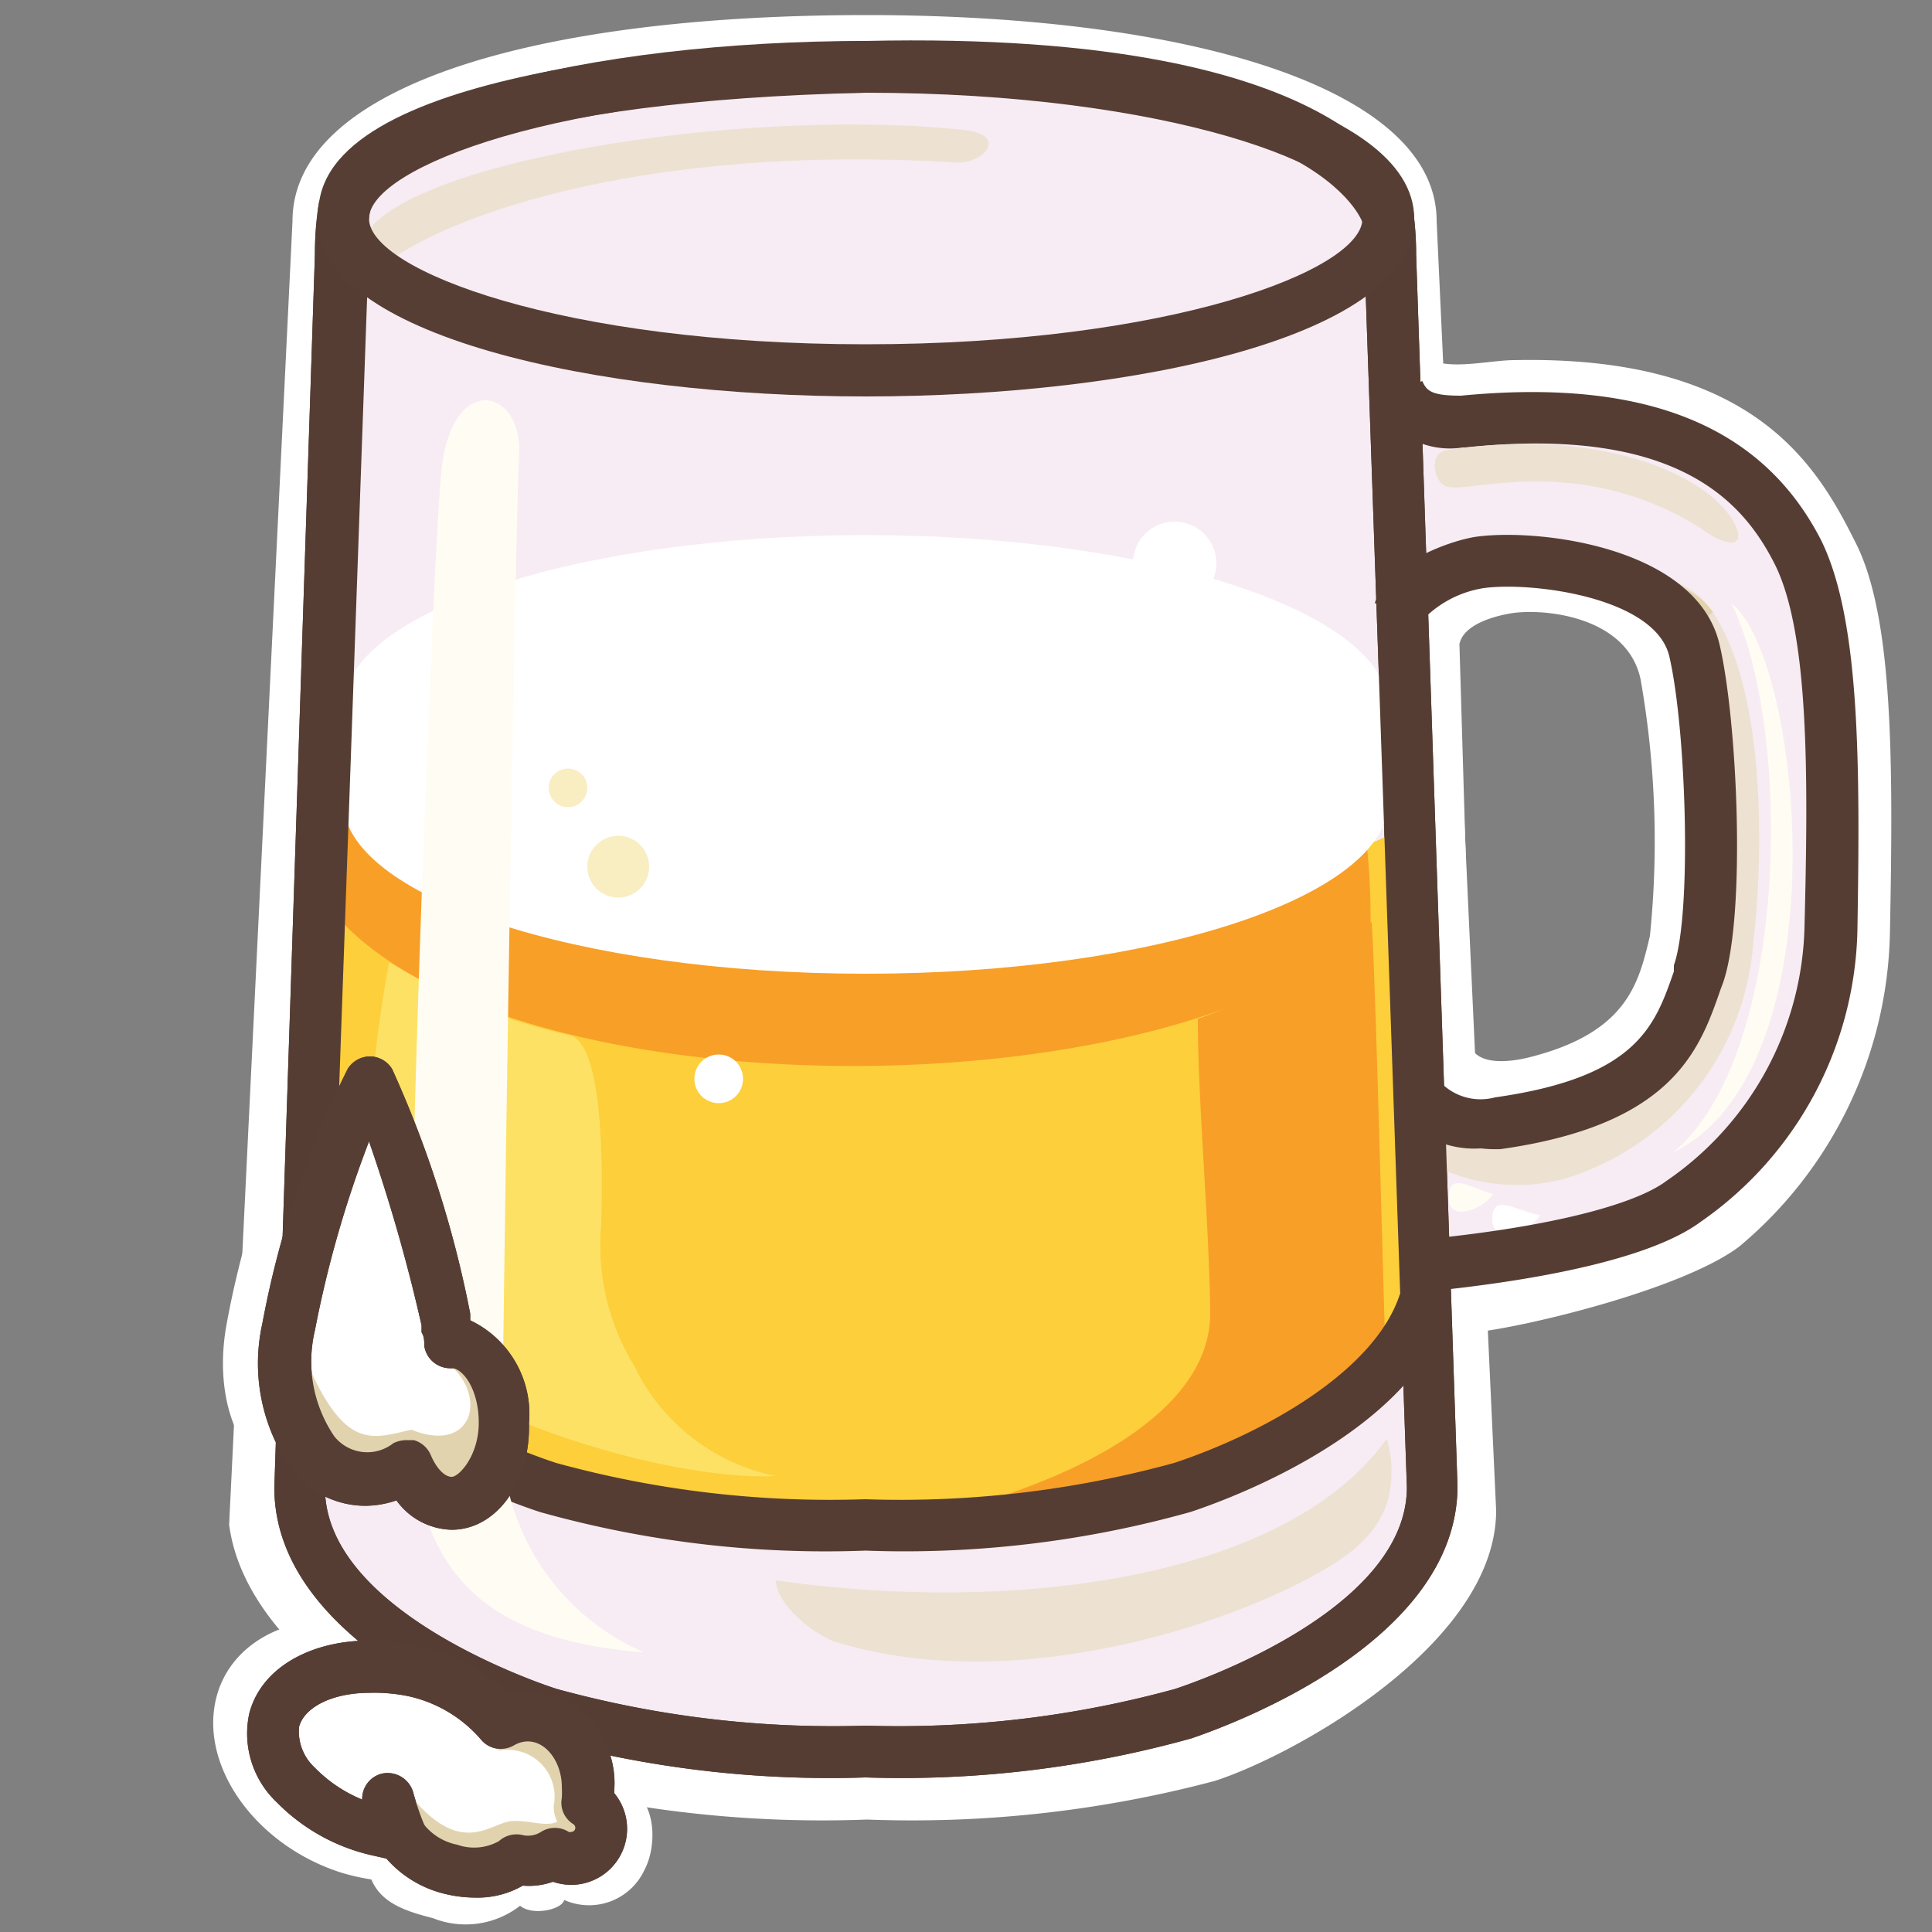 <svg id="Layer_1" data-name="Layer 1" xmlns="http://www.w3.org/2000/svg" viewBox="0 0 50 50"><rect x="0" y="0" width="50" height="50" fill="#808080" stroke="none"/><title>Пивная кружка</title><path d="M10.08,34.77H10a3.07,3.07,0,0,0-.07-.42,31.41,31.41,0,0,0-2-6.35,24.1,24.1,0,0,0-2.08,6.35c-.36,2.13.53,3.94,2,3.94a1.85,1.85,0,0,0,1.09-.36,1.36,1.36,0,0,0,1.16,1c.76,0,1.37-.93,1.37-2.07S10.84,34.77,10.08,34.77Z" style="fill:#fff"/><path d="M16.28,46.28c0-.19-.17-.28-.17-.49,0-1.59-1.36-1.86-2.42-1.86a1.43,1.43,0,0,0-.84.3,5.15,5.15,0,0,0-2.75-2.08c-2.15-.68-4.18.17-4.53,1.91s1.1,3.71,3.25,4.4a5.62,5.62,0,0,0,.79.18c.25.59.83.81,1.59,1a2.29,2.29,0,0,0,2.26-.32c.32.27,1.09.1,1.14-.15a1.58,1.58,0,0,0,2.08-.78C17,47.79,17,46.64,16.28,46.28Z" style="fill:#fff"/><path d="M37.18,5.72C37.18,2.3,30.83.39,22.42.39,13.66.39,7.57,2.3,7.57,5.72L5.93,39.46c.47,3.54,5.44,6,7.51,6.63a30.58,30.58,0,0,0,9,1,30.58,30.58,0,0,0,9-1c2.07-.67,7.28-3.55,7.28-7Z" style="fill:#fff"/><path d="M48,14c-1-2-2.66-4.81-8.81-4.68-.77,0-2.19.41-2.51-.35l1.49,25.51c1.26-.13,5.32-1.09,6.83-2.21a10.85,10.85,0,0,0,3.91-8.07C49,19.69,49,15.91,48,14ZM42.7,24.22c-.29,1.22-.58,2.5-3.11,3.14-.6.15-1.29.18-1.51-.23l-.31-10.46c.1-.5.87-.71,1.24-.78.79-.17,3.1,0,3.45,1.7A24.18,24.18,0,0,1,42.7,24.22Z" style="fill:#fff"/><path d="M36.08,10.64c.16,1.88,0,4.2.13,4.38s1.16-.55,2.21-.59,2.8-.33,4,.64,2.33,3.56,2,8.28A6.15,6.15,0,0,1,38.26,29c-1.22-.11-1.52-1.49-1.49-.73s.39,4.4.39,4.4l1.54-.44,4.69-.73A21,21,0,0,0,46,28.58a12.52,12.52,0,0,0,1.47-5.23,53.72,53.72,0,0,0-.13-5.82c-.19-1.46-.24-3.17-1.37-4.31s-1.61-2-3.59-2.22-4.58-.23-5.45-.29Z" style="fill:#f7ecf4"/><path d="M8.92,5.32a7.63,7.63,0,0,0-.1,1.28L7.74,38.49c0,3.22,4.54,5.23,6.44,5.86a27.11,27.11,0,0,0,8.22,1,27.15,27.15,0,0,0,8.22-1c1.9-.63,6.43-2.64,6.43-5.86L36,6.6a8.65,8.65,0,0,0-.08-1.15" style="fill:#f7ecf4"/><path d="M22.4,46A28,28,0,0,1,14,45c-1.15-.39-6.9-2.5-6.9-6.5L8.15,6.58a7.91,7.91,0,0,1,.11-1.37l1.32.22A7.49,7.49,0,0,0,9.49,6.6L8.41,38.51c0,3.13,5.37,5,6,5.2a27,27,0,0,0,8,.95,27,27,0,0,0,8-.95c.61-.2,6-2.07,6-5.22L35.31,6.63a9,9,0,0,0-.07-1.08l1.32-.19a8.42,8.42,0,0,1,.09,1.24l1.07,31.86c0,4-5.74,6.14-6.89,6.53A28,28,0,0,1,22.4,46Z" style="fill:#573e34"/><path d="M36.08,21.53c-1.62,1-7.3,1.81-13.55,1.81-7.2,0-13.1-1-13.6-2.21a1.57,1.57,0,0,0,0,.37l-.62,13c1.21,1.19,4.59,4.07,7.64,4.68l11.85.32c3.14-.6,8.92-3.73,8.92-5.25Z" style="fill:#fccf3b"/><path d="M38.62,31.55c0,.69,1,.31,1.24-.1C39.24,31.34,38.62,30.86,38.62,31.55Z" style="fill:#fff"/><path d="M8.92,5.32c.27-1.94,5.32-3.41,13.48-3.59,12.7-.28,13.53,3.93,13.53,3.93" style="fill:#f7ecf4"/><path d="M35.27,5.78S34.16,2.15,22.42,2.4c-9.07.2-12.69,1.95-12.84,3L8.26,5.23c.5-3.6,10.94-4.1,14.13-4.17C35.26.77,36.49,5,36.58,5.53Z" style="fill:#573e34"/><path d="M8.7,19a13.28,13.28,0,0,0-.36,4.23c3.83,5.61,22,5.77,27.13.67a18.42,18.42,0,0,0-.31-3.5C35,20.34,11.92,20.79,8.7,19Z" style="fill:#f89f27"/><path d="M35.93,18.31c0-2.46-6.06-4.46-13.53-4.46s-13.52,2-13.52,4.46v2.43c0,2.46,6.06,4.46,13.52,4.46s13.53-2,13.53-4.46Z" style="fill:#fff"/><path d="M37.17,33.4,37,32.06c3-.3,5.28-.86,6.13-1.5A8.2,8.2,0,0,0,46.7,24c.1-3.95.12-7.65-.78-9.42-.8-1.57-2.49-3.58-8-3h-.06a2.16,2.16,0,0,1-2.29-1.21l1.24-.51c.11.27.27.38,1,.38h0c4.76-.46,7.81.77,9.33,3.76,1,2.06,1,5.78.93,10.07A9.43,9.43,0,0,1,44,31.63C42.53,32.71,39.09,33.2,37.17,33.4Z" style="fill:#563d33"/><path d="M38.29,29.6a2.35,2.35,0,0,1-2-1l.89-.59a1.48,1.48,0,0,0,1.55.46c3.8-.67,4.28-2,4.79-3.47s.35-6.18-.11-8.13c-.39-1.63-3.65-2-5-1.86-.62.09-1.56.58-1.64.86l-1-.3c.3-1,2-1.55,2.52-1.62,1.57-.22,5.56.24,6.14,2.68.46,2,.68,7,.09,8.69s-1.2,3.43-5.63,4.21A4,4,0,0,1,38.29,29.6Z" style="fill:#563d33"/><path d="M44.33,15.84c1.57,2.38,1.2,7.35,1.05,8.48a6.89,6.89,0,0,1-4.94,6.2,4.79,4.79,0,0,1-3.29-.34c-.41-.26-.75-1.12-.18-1.24a2.47,2.47,0,0,1,1.25.27c.43.05,5.25.08,5.88-4.79.69-5.41,0-7.2-.41-8-.73-.72-1.35-1-1.31-1.27C42.44,14.7,43.73,14.93,44.33,15.84Z" style="fill:#ede2d2"/><path d="M37.43,11.65c-.47.08-.33.82,0,.94.57.2,3.4-.9,6.57,1.07.57.44,1.16.57.94,0C44.47,12.49,41.78,11,37.43,11.65Z" style="fill:#ede2d2"/><path d="M37.49,31c0,.65.9.29,1.15-.1C38.06,30.75,37.49,30.3,37.49,31Z" style="fill:#fffdf3"/><path d="M44.81,15.62c1.84,1.43,2.87,12.06-1.5,14.2C46.34,27.28,46.38,18.79,44.81,15.62Z" style="fill:#fffdf3"/><path d="M43.69,16.4c-.73-.72-1.57-1.22-1.31-1.27a1.82,1.82,0,0,1,1.95.71" style="fill:#e2d3ad"/><path d="M31,26.37a15.88,15.88,0,0,0,4.5-2.51c.11,1.79.29,9.26.35,10.92.1,2.35-4.3,4.71-13,4.71,4-.71,8.45-2.59,8.47-5.48C31.3,31.7,31,28.54,31,26.37Z" style="fill:#f89f27"/><path d="M22.4,46A28,28,0,0,1,14,45c-1.15-.39-6.9-2.5-6.9-6.5L8.15,6.58a8.51,8.51,0,0,1,.06-1l1.33.15a6.26,6.26,0,0,0,0,.87L8.41,38.51c0,3.13,5.37,5,6,5.2a27,27,0,0,0,8,.95,27,27,0,0,0,8-.95c.61-.2,6-2.07,6-5.22L35.31,6.63a9,9,0,0,0-.07-1.08l1.32-.19a8.42,8.42,0,0,1,.09,1.24l1.07,31.86c0,4-5.74,6.14-6.89,6.53A28,28,0,0,1,22.4,46Z" style="fill:#563d33"/><path d="M22.4,40.13a27.35,27.35,0,0,1-8.43-1c-.94-.31-5.69-2-6.7-5.26l1.27-.4c.64,2,3.55,3.63,5.85,4.39a26.73,26.73,0,0,0,8,.94,26.73,26.73,0,0,0,8-.94c2.29-.76,5.19-2.36,5.84-4.37l1.27.41c-1,3.21-5.75,4.92-6.69,5.23A27.39,27.39,0,0,1,22.4,40.13Z" style="fill:#563d33"/><path d="M15.56,31.7a5.94,5.94,0,0,0,.85,3.64,5.21,5.21,0,0,0,3.67,2.86C17,38.36,10,36.15,9.6,33.66a33.87,33.87,0,0,1,.47-8.76,15.29,15.29,0,0,0,4.71,1.9C15.73,27.14,15.57,31.17,15.56,31.7Z" style="fill:#fde165"/><path d="M11.43,12.13c.29-2.55,2.13-2.06,2-.32C13.3,14.93,13,35.9,13,36.92a6.08,6.08,0,0,0,3.66,5.84c-4.38-.34-5.63-2.28-6-5.17C10.4,35.23,11.19,14.29,11.43,12.13Z" style="fill:#fffdf3"/><circle cx="18.6" cy="27.92" r="0.63" style="fill:#fff"/><path d="M35.89,37.23c-2.51,3.54-9.4,4.58-15.81,3.67,0,.61,1,1.43,1.57,1.6,5.53,1.69,12.43-1.33,13.6-2.6a2.39,2.39,0,0,0,.67-1.08A3,3,0,0,0,35.89,37.23Z" style="fill:#ede2d2"/><path d="M38.32,29.72a2.49,2.49,0,0,1-2.17-1L37.27,28a1.44,1.44,0,0,0,1.42.4c3.68-.52,4.14-1.85,4.63-3.26l0-.16c.47-1.33.32-6.12-.12-8-.37-1.53-3.57-1.93-4.8-1.76a2.79,2.79,0,0,0-1.53.77l-1.29-.38c.32-1.07,2-1.63,2.63-1.72,1.61-.22,5.69.26,6.29,2.78.47,2,.69,7.06.09,8.77l-.06.16c-.54,1.56-1.22,3.51-5.7,4.14A3.52,3.52,0,0,1,38.32,29.72Z" style="fill:#563d33"/><path d="M22.4,10.12c-6.81,0-14-1.56-14-4.46S15.59,1.19,22.4,1.19,36.46,2.76,36.46,5.66,29.22,10.12,22.4,10.12Zm0-7.86c-8,0-13,2-13,3.4s4.94,3.39,13,3.39,13-2,13-3.39S30.45,2.26,22.4,2.26Z" style="fill:#563d33"/><path d="M9.37,6.26c-.31.92.25.88.51.65,1.31-1.14,6.44-3.23,14.92-2.7.68,0,1.31-.73.12-.85C19.11,2.75,10.06,4.23,9.37,6.26Z" style="fill:#ede2d2"/><path d="M22.4,10.26c-7,0-14.19-1.58-14.19-4.6s7.14-4.6,14.19-4.6,14.2,1.58,14.2,4.6S29.46,10.26,22.4,10.26Zm0-7.86C14.56,2.4,9.55,4.33,9.55,5.66s5,3.25,12.85,3.25S35.26,7,35.26,5.66,30.25,2.4,22.4,2.4Z" style="fill:#573e34"/><circle cx="14.7" cy="20.39" r="0.5" style="fill:#f9edc2"/><circle cx="16" cy="22.43" r="0.8" style="fill:#f9edc2"/><circle cx="30.4" cy="14.58" r="1.08" style="fill:#fff"/><path d="M11.69,34.77h0a3.1,3.1,0,0,0-.08-.42,30.71,30.71,0,0,0-2-6.35,24.1,24.1,0,0,0-2.08,6.35c-.36,2.13.53,3.94,2,3.94a1.85,1.85,0,0,0,1.09-.36,1.36,1.36,0,0,0,1.16,1c.76,0,1.37-.93,1.37-2.07S12.45,34.77,11.69,34.77Z" style="fill:#fff"/><path d="M11.69,39.59a1.81,1.81,0,0,1-1.43-.76,2.52,2.52,0,0,1-.82.14,2.42,2.42,0,0,1-1.86-.9,4.74,4.74,0,0,1-.79-3.82A25,25,0,0,1,9,27.66a.69.69,0,0,1,.57-.32.68.68,0,0,1,.58.33A28.36,28.36,0,0,1,12.17,34l0,.17a2.68,2.68,0,0,1,1.52,2.66C13.73,38.39,12.83,39.59,11.69,39.59Zm-1.16-2.32.18,0a.68.68,0,0,1,.44.39c.14.33.35.56.54.56s.7-.55.7-1.4-.39-1.37-.67-1.41h-.08a.68.68,0,0,1-.66-.58c0-.12,0-.24-.07-.35l0-.18a44.24,44.24,0,0,0-1.36-4.76,28.74,28.74,0,0,0-1.4,4.89,3.45,3.45,0,0,0,.5,2.74,1.09,1.09,0,0,0,1.53.18A.78.78,0,0,1,10.53,37.27Z" style="fill:#573e34"/><path d="M15.19,46.69a1.75,1.75,0,0,0,0-.4,1.73,1.73,0,0,0-1.56-1.85,1.31,1.31,0,0,0-.68.19,4.19,4.19,0,0,0-2.23-1.34C9,42.85,7.38,43.4,7.1,44.52s.89,2.4,2.63,2.84q.31.07.63.12a2.08,2.08,0,0,0,1.31.88,2,2,0,0,0,1.7-.25,1.36,1.36,0,0,0,.3,0,1.39,1.39,0,0,0,.66-.18.76.76,0,0,0,.45.15.78.78,0,0,0,.78-.78A.75.75,0,0,0,15.19,46.69Z" style="fill:#fff"/><path d="M12.32,49.11a3.4,3.4,0,0,1-.82-.1A2.91,2.91,0,0,1,10,48.1L9.56,48a5,5,0,0,1-2.4-1.36,2.45,2.45,0,0,1-.71-2.29c.38-1.5,2.35-2.26,4.48-1.72a5.21,5.21,0,0,1,2.24,1.2,1.68,1.68,0,0,1,.5-.07,2.39,2.39,0,0,1,2.23,2.52v.13a1.45,1.45,0,0,1-1.12,2.37,1.5,1.5,0,0,1-.47-.08,1.87,1.87,0,0,1-.78.1A2.34,2.34,0,0,1,12.32,49.11Zm-2.75-5.3c-1,0-1.7.39-1.83.88a1.27,1.27,0,0,0,.4,1.05,3.64,3.64,0,0,0,1.75,1,3.53,3.53,0,0,0,.55.1.68.68,0,0,1,.51.35,1.46,1.46,0,0,0,.88.55,1.32,1.32,0,0,0,1.08-.09.68.68,0,0,1,.61-.16.62.62,0,0,0,.48-.08.67.67,0,0,1,.72,0,.1.1,0,0,0,.06,0,.11.11,0,0,0,.11-.11.13.13,0,0,0-.05-.09.65.65,0,0,1-.3-.68,2.46,2.46,0,0,0,0-.28c0-.79-.61-1.44-1.24-1.08a.67.67,0,0,1-.86-.16,3.45,3.45,0,0,0-1.86-1.11A4.33,4.33,0,0,0,9.57,43.81Z" style="fill:#573e34"/><path d="M10,46.56a9.27,9.27,0,0,0,.32.92" style="fill:#fff"/><path d="M10.36,48.15a.65.65,0,0,1-.6-.39,6.74,6.74,0,0,1-.37-1.06.67.67,0,0,1,.5-.8.69.69,0,0,1,.81.51,6.75,6.75,0,0,0,.27.79.67.67,0,0,1-.61.95Z" style="fill:#573e34"/><path d="M12,44.31c.43.22,1,.7.9,1a1.21,1.21,0,0,1,1.43,1.42c0,.38.15.47.24.63.27.35.63,0,.43.25.33-.35.14-.55.17-.94s.43-1.38-.71-1.79A8.3,8.3,0,0,0,12,44.31Z" style="fill:#e2d3af"/><path d="M13.23,47.13c-.6.06-1.38,1.07-2.87-1,.42,2.45,1.45,2.32,1.81,2.32s4-.63,2.46-1.77C14.6,47.53,13.82,47.07,13.23,47.13Z" style="fill:#e2d3af"/><path d="M12.32,49.11a3.4,3.4,0,0,1-.82-.1A2.91,2.91,0,0,1,10,48.1L9.56,48a5,5,0,0,1-2.4-1.36,2.45,2.45,0,0,1-.71-2.29c.38-1.5,2.35-2.26,4.48-1.72a5.21,5.21,0,0,1,2.24,1.2,1.68,1.68,0,0,1,.5-.07,2.39,2.39,0,0,1,2.23,2.52v.13a1.45,1.45,0,0,1-1.12,2.37,1.5,1.5,0,0,1-.47-.08,1.87,1.87,0,0,1-.78.1A2.34,2.34,0,0,1,12.32,49.11Zm-2.75-5.3c-1,0-1.7.39-1.83.88a1.27,1.27,0,0,0,.4,1.05,3.64,3.64,0,0,0,1.75,1,3.53,3.53,0,0,0,.55.1.68.68,0,0,1,.51.35,1.46,1.46,0,0,0,.88.55,1.32,1.32,0,0,0,1.08-.09.68.68,0,0,1,.61-.16.62.62,0,0,0,.48-.08.67.67,0,0,1,.72,0,.1.1,0,0,0,.06,0,.11.11,0,0,0,.11-.11.13.13,0,0,0-.05-.09.65.65,0,0,1-.3-.68,2.46,2.46,0,0,0,0-.28c0-.79-.61-1.44-1.24-1.08a.67.67,0,0,1-.86-.16,3.45,3.45,0,0,0-1.86-1.11A4.33,4.33,0,0,0,9.57,43.81Z" style="fill:#573e34"/><path d="M10,46.56a9.27,9.27,0,0,0,.32.92" style="fill:#fff"/><path d="M10.36,48.15a.65.65,0,0,1-.6-.39,6.74,6.74,0,0,1-.37-1.06.67.67,0,0,1,.5-.8.69.69,0,0,1,.81.51,6.75,6.75,0,0,0,.27.79.67.67,0,0,1-.61.95Z" style="fill:#573e34"/><path d="M11.14,35c1.59.73,1.28,2.72-.49,2-1,.22-1.72.59-2.74-1.82C7.48,37.39,9,38.36,10.37,38c1-.23,1.77,1.12,1.91.88.38-.61,1.25-3.52.18-3.79A2.45,2.45,0,0,0,11.14,35Z" style="fill:#e2d3af"/><path d="M11.69,39.59a1.81,1.81,0,0,1-1.43-.76,2.52,2.52,0,0,1-.82.14,2.42,2.42,0,0,1-1.86-.9,4.74,4.74,0,0,1-.79-3.82A25,25,0,0,1,9,27.66a.69.69,0,0,1,.57-.32.68.68,0,0,1,.58.33A28.36,28.36,0,0,1,12.17,34l0,.17a2.68,2.68,0,0,1,1.52,2.66C13.73,38.39,12.83,39.59,11.69,39.59Zm-1.16-2.32.18,0a.68.68,0,0,1,.44.39c.14.33.35.56.54.56s.7-.55.7-1.4-.39-1.37-.67-1.41h-.08a.68.68,0,0,1-.66-.58c0-.12,0-.24-.07-.35l0-.18a44.24,44.24,0,0,0-1.36-4.76,28.74,28.74,0,0,0-1.4,4.89,3.45,3.45,0,0,0,.5,2.74,1.09,1.09,0,0,0,1.53.18A.78.78,0,0,1,10.53,37.27Z" style="fill:#573e34"/></svg>

